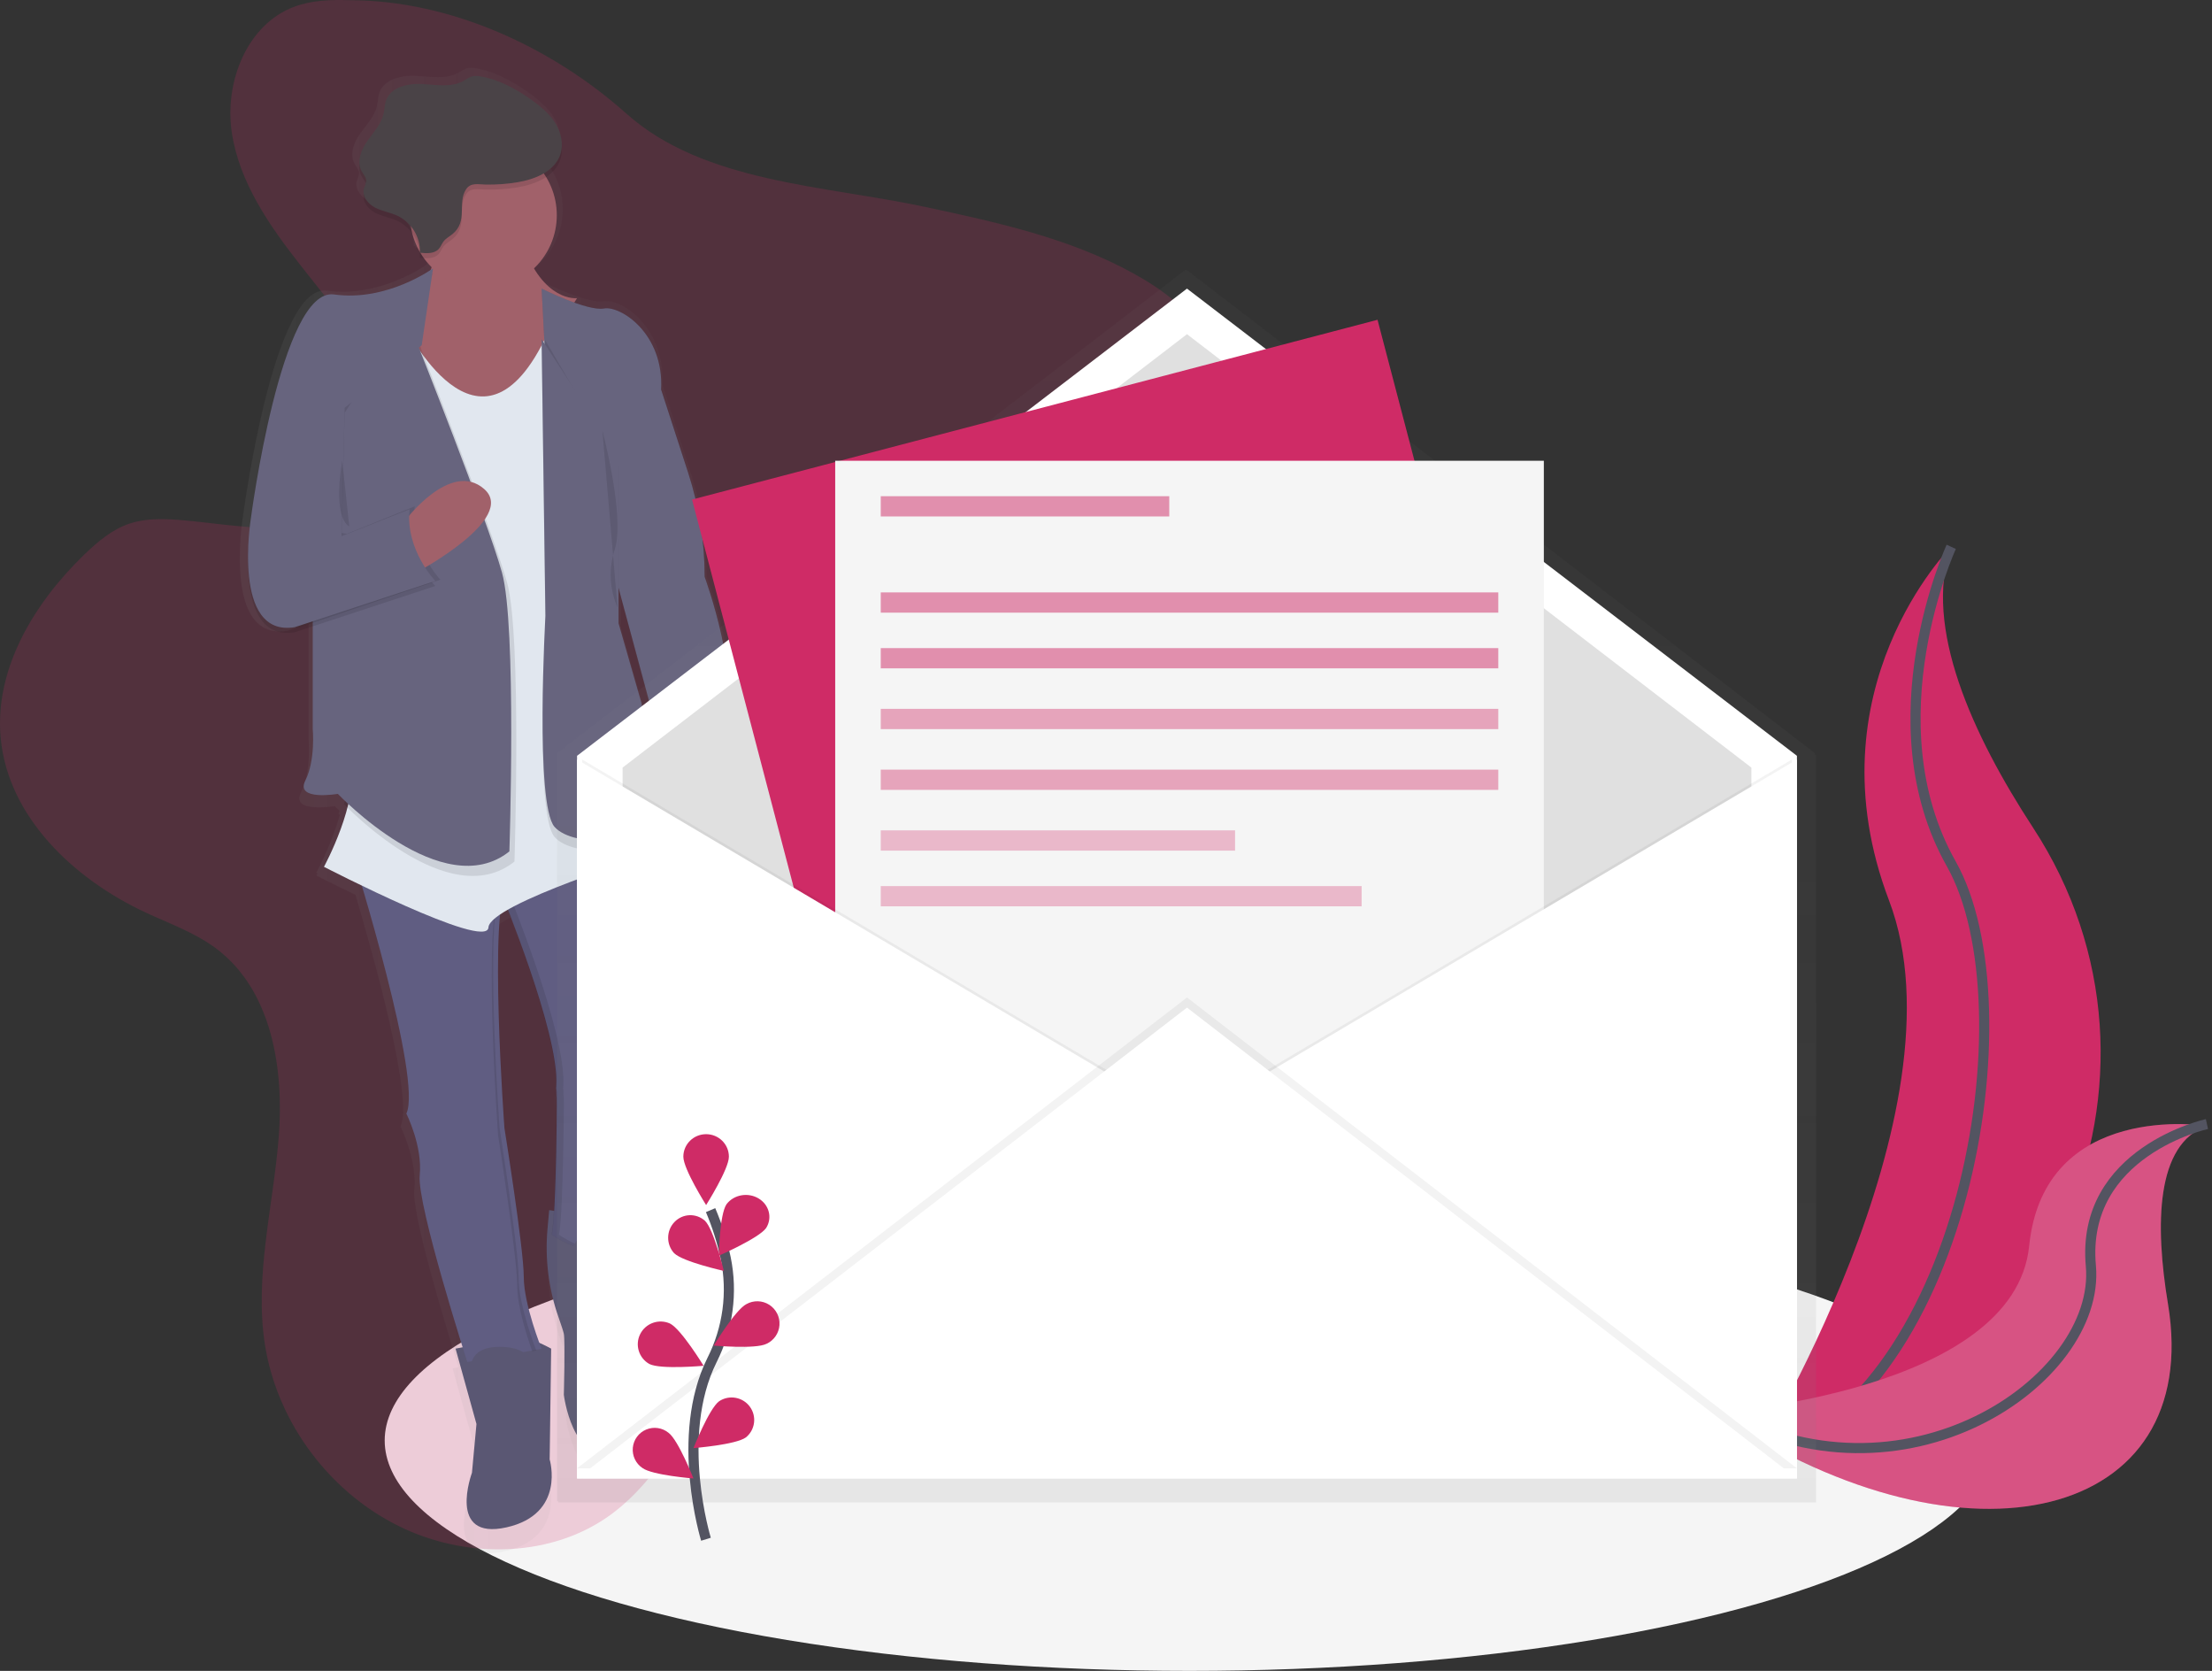 <?xml version="1.0" encoding="UTF-8"?>
<svg width="437px" height="330px" viewBox="0 0 437 330" version="1.1" xmlns="http://www.w3.org/2000/svg" xmlns:xlink="http://www.w3.org/1999/xlink">
    <rect x="0" y="0" width="437" height="330" fill="#333333" stroke="none"/>
    <!-- Generator: Sketch 52.2 (67145) - http://www.bohemiancoding.com/sketch -->
    <title>undraw_newsletter_vovu</title>
    <desc>Created with Sketch.</desc>
    <defs>
        <linearGradient x1="0.006%" y1="50.008%" x2="99.948%" y2="50.008%" id="linearGradient-1">
            <stop stop-color="#808080" stop-opacity="0.25" offset="0%"></stop>
            <stop stop-color="#808080" stop-opacity="0.12" offset="54%"></stop>
            <stop stop-color="#808080" stop-opacity="0.1" offset="100%"></stop>
        </linearGradient>
        <linearGradient x1="50.001%" y1="100.006%" x2="50.001%" y2="-0.001%" id="linearGradient-2">
            <stop stop-color="#808080" stop-opacity="0.25" offset="0%"></stop>
            <stop stop-color="#808080" stop-opacity="0.12" offset="54%"></stop>
            <stop stop-color="#808080" stop-opacity="0.1" offset="100%"></stop>
        </linearGradient>
    </defs>
    <g id="Symbols" stroke="none" stroke-width="1" fill="none" fill-rule="evenodd">
        <g id="Streaks-/-Streak-newsletter" transform="translate(-300, -35)">
            <g id="undraw_newsletter_vovu" transform="translate(300, 35)">
                <ellipse id="Oval" fill="#F5F5F5" fill-rule="nonzero" cx="235" cy="284.5" rx="159" ry="45.5"></ellipse>
                <path d="M385.441,108 C385.441,108 357.334,136.125 373.201,177.86 C389.068,219.594 346,289 346,289 C346,289 346.453,288.932 347.319,288.782 C405.048,278.585 433.732,212.517 401.63,163.439 C389.712,145.193 379.897,123.786 385.441,108 Z" id="Shape" fill="#CF2B66" fill-rule="nonzero"></path>
                <path d="M385.485,108 C385.485,108 369.6,142.476 385.485,170.602 C401.369,198.727 388.208,277.659 346,289" id="Shape" stroke="#535461" stroke-width="2"></path>
                <path d="M436,222.353 C436,222.353 403.811,217.22 400.876,246.099 C397.942,274.977 339,278.975 339,278.975 C339,278.975 339.382,279.239 340.106,279.713 C388.788,311.702 435.327,300.089 428.316,257.612 C425.69,241.822 425.9,225.96 436,222.353 Z" id="Shape" fill="#CF2B66" fill-rule="nonzero"></path>
                <path d="M436,222.353 C436,222.353 403.811,217.22 400.876,246.099 C397.942,274.977 339,278.975 339,278.975 C339,278.975 339.382,279.239 340.106,279.713 C388.788,311.702 435.327,300.089 428.316,257.612 C425.69,241.822 425.9,225.96 436,222.353 Z" id="Shape" fill="#F5F5F5" fill-rule="nonzero" opacity="0.2"></path>
                <path d="M436,222 C436,222 411.018,227.449 413.069,250.016 C415.121,272.582 375.955,299.621 339,278.171" id="Shape" stroke="#535461" stroke-width="2"></path>
                <path d="M69.055,0.039 C65.379,-0.088 61.611,0.039 58.163,1.32 C48.781,4.803 44.334,16.199 45.78,26.069 C47.226,35.939 53.173,44.51 59.344,52.363 C65.516,60.216 72.202,67.97 75.586,77.345 C77.274,82.027 78.063,87.273 76.348,91.947 C73.703,99.155 65.725,103.184 58.067,104.02 C50.409,104.856 42.719,103.225 35.034,102.657 C31.809,102.43 28.493,102.403 25.456,103.457 C22.122,104.606 19.344,106.95 16.79,109.393 C6.824,118.977 -1.153,132.058 0.137,145.793 C1.597,161.363 14.614,173.672 28.872,180.272 C33.593,182.461 38.587,184.233 42.742,187.358 C53.689,195.597 56.147,211.035 55.057,224.666 C53.967,238.297 50.254,251.941 52.32,265.454 C54.751,281.169 65.511,295.363 80.024,301.995 C92.955,307.899 109.137,307.531 120.618,299.178 C126.214,295.091 130.447,289.454 134.127,283.608 C139.683,274.789 144.191,265.357 147.56,255.502 C149.161,250.819 150.666,245.782 154.401,242.525 C156.682,240.522 159.637,239.4 162.561,238.528 C171.373,235.903 180.655,235.181 189.549,232.846 C198.443,230.512 207.392,226.16 212.226,218.38 C219.068,207.338 215.875,193.217 215.907,180.227 C215.962,150.631 233.745,124.132 240.309,95.29 C242.452,85.861 243.251,75.428 238.461,67.02 C235.205,61.284 229.718,57.196 223.948,54.017 C211.268,47.004 196.856,43.883 182.675,40.845 C162.967,36.63 139.035,36.085 123.76,22.449 C109.101,9.368 89.046,0.039 69.055,0.039 Z" id="Shape" fill="#CF2B66" fill-rule="nonzero" opacity="0.2"></path>
                <g id="Group" opacity="0.5" transform="translate(47, 13)" fill="url(#linearGradient-1)" fill-rule="nonzero">
                    <path d="M92.619,100.854 C92.618,93.728 91.502,86.646 89.312,79.865 L83.867,62.983 C83.867,62.702 83.867,62.425 83.867,62.148 C84.035,51.328 75.601,45.928 72.352,46.514 C69.026,47.113 59.798,42.485 59.798,42.485 L59.798,42.612 C59.165,41.883 58.595,41.103 58.092,40.28 C61.313,37.934 63.452,34.388 64.025,30.445 C64.598,26.501 63.557,22.493 61.137,19.328 C62.134,18.578 62.895,17.558 63.328,16.388 C64.081,14.269 63.505,11.851 62.28,9.963 C61.759,9.175 61.15,8.449 60.465,7.799 C59.427,6.771 58.294,5.844 57.08,5.032 C54.054,2.935 50.729,1.134 47.099,0.495 C46.471,0.346 45.817,0.346 45.189,0.495 C44.644,0.715 44.125,0.995 43.642,1.329 C41.155,2.745 38.061,2.132 35.194,1.983 C32.326,1.833 28.842,2.636 27.935,5.326 C27.653,6.157 27.671,7.055 27.481,7.908 C27.027,9.995 25.416,11.615 24.173,13.352 C22.93,15.09 22,17.436 23.035,19.323 C23.388,19.958 23.942,20.544 23.942,21.27 C23.942,21.791 23.633,22.259 23.488,22.758 C23.175,23.892 23.765,25.026 24.672,25.848 C25.063,26.269 25.524,26.62 26.034,26.886 C27.472,27.621 29.128,27.848 30.593,28.529 C31.325,28.872 31.996,29.332 32.58,29.89 C34.027,31.404 34.805,33.436 34.74,35.53 L35.044,35.561 C35.044,35.652 35.044,35.738 35.044,35.829 C35.362,35.865 35.697,35.897 36.029,35.911 C36.505,36.68 37.05,37.404 37.657,38.075 C37.555,38.462 37.438,38.855 37.308,39.254 C36.242,39.994 27.522,45.801 17.604,44.404 C7.019,42.911 0.966,89.189 0.966,89.189 C0.574,91.836 0.383,94.508 0.395,97.183 C0.349,103.989 1.779,112.895 9.741,111.584 L13.974,110.191 L13.974,133.08 C13.974,133.08 14.578,139.351 12.463,143.516 C10.349,147.681 19.119,146.201 19.119,146.201 C19.119,146.201 19.455,146.551 20.072,147.145 L19.877,147.694 L20.135,147.957 C18.982,151.901 17.427,155.715 15.494,159.341 L15.744,159.468 C15.585,159.772 15.494,159.921 15.494,159.921 C15.494,159.921 18.752,161.587 23.234,163.733 C26.837,175.91 34.722,204.112 32.127,209.484 L32.199,209.638 C32.685,210.646 35.398,216.585 34.849,222.024 C34.354,226.888 41.087,248.988 43.601,257.014 L42.412,257.255 L46.645,272.481 L45.738,282.335 C45.738,282.335 40.597,296.069 52.693,293.383 C64.789,290.697 61.463,279.649 61.463,279.649 L61.767,257.255 C61.767,257.255 60.601,256.606 59.163,255.984 C58.174,253.312 56.019,246.996 56.019,242.627 C56.019,236.956 52.085,212.469 52.085,212.469 L52.085,212.42 L52.085,212.324 L52.085,212.297 L52.062,211.97 L52.062,211.916 C52.062,211.612 52.013,211.195 51.976,210.686 L51.976,210.659 C51.523,204.04 50.161,181.55 51.155,169.826 C52.029,169.23 52.938,168.688 53.877,168.202 C56.822,175.642 64.412,195.746 63.927,204.18 C63.323,214.615 63.777,206.422 63.927,205.088 C63.972,204.675 64.004,205.174 64.018,206.295 C64.018,206.499 64.018,206.726 64.018,206.966 C64.018,207.206 64.018,207.474 64.018,207.751 C64.018,208.028 64.018,208.327 64.018,208.658 C64.018,208.816 64.018,208.976 64.018,209.139 C64.018,209.466 64.018,209.808 64.018,210.165 C64.018,210.343 64.018,210.525 64.018,210.709 C64.018,211.616 64.018,212.624 63.986,213.672 C63.986,213.88 63.986,214.092 63.986,214.307 C63.986,214.947 63.986,215.6 63.954,216.262 C63.954,217.17 63.918,218.05 63.9,218.962 C63.854,221.004 63.795,223.068 63.723,225.001 C63.723,225.215 63.715,225.429 63.7,225.64 C63.685,226.064 63.668,226.478 63.65,226.884 C63.632,227.289 63.614,227.685 63.596,228.072 C63.578,228.456 63.558,228.83 63.537,229.193 C63.514,229.619 63.487,230.028 63.464,230.418 L61.822,230.182 L61.472,233.957 C60.922,239.95 61.696,245.991 63.741,251.651 C64.303,253.203 64.739,254.487 64.834,254.945 C65.138,256.438 64.834,267.195 64.834,267.195 C64.834,267.195 66.649,281.228 75.12,278.538 C78.931,277.326 80.782,273.642 81.667,269.949 C82.648,265.668 82.282,261.188 80.619,257.123 C79.416,254.101 78.187,249.864 79.053,246.588 C80.564,240.917 80.564,232.854 80.564,232.854 L79.63,232.723 C79.862,232.28 80.073,231.826 80.26,231.362 C80.26,231.362 79.956,210.759 82.678,208.073 C84.176,206.594 84.04,203.041 83.586,200.138 C82.938,195.936 82.785,191.672 83.132,187.434 C83.318,185.252 83.586,183.351 83.899,182.675 C84.697,181.096 85.496,165.18 81.962,157.521 L82.688,157.295 L82.574,156.732 L82.688,156.696 C83.221,158.119 83.826,159.513 84.502,160.874 C84.681,161.014 84.886,161.116 85.106,161.174 C94.901,159.454 95.296,150.312 94.751,145.321 C95.164,145.521 95.391,145.648 95.391,145.648 L96.299,132.491 C97.229,130.39 97.574,127.709 97.551,124.809 C97.592,114.447 92.619,100.854 92.619,100.854 Z M81.821,138.253 C81.149,132.522 80.219,127.128 80.219,127.128 L75.682,111.003 L75.682,105.132 L82.878,131.991 L81.821,138.253 Z" id="Shape"></path>
                </g>
                <path d="M108.496,239 L108.163,242.719 C107.638,248.629 108.383,254.584 110.345,260.171 C110.88,261.704 111.299,262.966 111.389,263.419 C111.676,264.892 111.389,275.483 111.389,275.483 C111.389,275.483 113.125,289.312 121.226,286.663 C124.869,285.473 126.624,281.837 127.487,278.2 C128.423,273.982 128.072,269.574 126.48,265.565 C125.328,262.587 124.15,258.401 124.982,255.185 C126.43,249.595 126.43,241.653 126.43,241.653 L108.496,239 Z" id="Shape" fill="#5A5773" fill-rule="nonzero"></path>
                <path d="M99,176.256 C99,176.256 110.488,204.058 109.897,214.296 C109.306,224.534 109.75,216.489 109.897,215.174 C110.158,212.831 109.897,240.655 109.013,243.84 C109.013,243.84 121.092,252.617 125.805,240.914 C125.805,240.914 125.512,220.725 128.159,218.091 C129.616,216.644 129.474,213.158 129.043,210.314 C128.408,206.201 128.254,202.028 128.585,197.879 C128.764,195.74 129.011,193.856 129.332,193.215 C130.216,191.458 131.1,171.56 125.796,166 L99,176.256 Z" id="Shape" fill="#605D82" fill-rule="nonzero"></path>
                <path d="M110.411,243.841 C111.289,240.623 111.549,212.812 111.289,215.169 C111.144,216.485 110.702,224.536 111.289,214.291 C111.876,204.047 100.461,176.244 100.461,176.244 L126,166.423 C125.882,166.273 125.759,166.132 125.636,166 L99,176.244 C99,176.244 110.415,204.051 109.828,214.291 C109.241,224.531 109.683,216.485 109.828,215.169 C110.088,212.826 109.828,240.655 108.95,243.841 C108.95,243.841 113.743,247.345 118.453,246.972 C114.261,246.658 110.411,243.841 110.411,243.841 Z" id="Shape" fill="#000000" fill-rule="nonzero" opacity="0.1"></path>
                <path d="M90,266.355 L94.13,281.237 L93.245,290.865 C93.245,290.865 88.228,304.286 100.032,301.659 C111.836,299.032 108.592,288.238 108.592,288.238 L108.885,266.355 C108.885,266.355 104.163,263.728 102.098,264.023 C100.032,264.318 90,266.355 90,266.355 Z" id="Shape" fill="#5A5773" fill-rule="nonzero"></path>
                <path d="M70,170 C70,170 83.505,213.261 80.277,219.938 C80.277,219.938 83.505,226.326 82.921,232.128 C82.336,237.929 92.317,269 92.317,269 L107,266.386 C107,266.386 103.475,257.677 103.475,252.16 C103.475,246.643 99.658,222.814 99.658,222.814 C99.658,222.814 96.431,179.26 100.247,174.614 L70,170 Z" id="Shape" fill="#605D82" fill-rule="nonzero"></path>
                <g id="Group" opacity="0.1" transform="translate(69, 169)" fill="#000000" fill-rule="nonzero">
                    <path d="M29.149,8.624 C26.744,18.579 29.401,55.213 29.401,55.213 C29.401,55.213 33.174,79.248 33.174,84.841 C33.174,89.093 35.2,95.22 36.161,97.881 L36.946,97.74 C36.946,97.74 33.462,88.948 33.462,83.377 C33.462,77.807 29.69,53.75 29.69,53.75 C29.69,53.75 27.263,20.27 29.149,8.624 Z" id="Shape"></path>
                    <path d="M10.54,50.81 L10.613,50.96 C10.635,50.81 10.658,50.65 10.671,50.504 C10.633,50.608 10.589,50.71 10.54,50.81 Z" id="Shape"></path>
                    <path d="M29.618,6.491 C29.75,5.985 29.972,5.508 30.272,5.082 L0.384,0.392 C0.384,0.392 0.56,0.962 0.862,1.978 L29.618,6.491 Z" id="Shape"></path>
                </g>
                <path d="M139.299,154.331 C139.299,154.331 143.679,170.66 130.544,173 C130.331,172.945 130.132,172.846 129.958,172.71 C129.958,172.71 122.37,157.833 128.207,152 L139.299,154.331 Z" id="Shape" fill="#A1616A" fill-rule="nonzero"></path>
                <path d="M86.633,44 C86.633,44 87.507,56.259 77.899,62.102 C68.29,67.946 98.274,84 98.274,84 L114,58.888 C114,58.888 107.308,59.755 103.233,48.086 L86.633,44 Z" id="Shape" fill="#A1616A" fill-rule="nonzero"></path>
                <path d="M79.805,64 C79.805,64 94.74,94.963 108.209,65.753 L129,168.565 C129,168.565 96.785,178.499 96.498,183.172 C96.211,187.846 64,171.2 64,171.2 C64,171.2 71.026,158.346 69.273,150.461 C67.52,142.576 79.805,64 79.805,64 Z" id="Shape" fill="#000000" fill-rule="nonzero" opacity="0.1"></path>
                <path d="M79.805,64 C79.805,64 94.74,94.962 108.209,65.753 L129,168.566 C129,168.566 96.785,178.499 96.498,183.173 C96.211,187.846 64,171.196 64,171.196 C64,171.196 71.026,158.343 69.273,150.458 C67.52,142.573 79.805,64 79.805,64 Z" id="Shape" fill="#E1E7EF" fill-rule="nonzero"></path>
                <path d="M93.808,274 C93.808,274 90.062,266 98.705,266 C107.349,266 105.91,273.172 105.91,273.172 L93.808,274 Z" id="Shape" fill="#5A5773" fill-rule="nonzero"></path>
                <path d="M113.667,252 C113.667,252 110.292,243.287 118.728,243.007 C127.163,242.727 122.946,250.873 122.946,250.873 L113.667,252 Z" id="Shape" fill="#5A5773" fill-rule="nonzero"></path>
                <path d="M107,57 C107,57 116.055,61.527 119.324,60.929 C122.593,60.332 131.2,65.877 130.609,76.941 L135.975,93.446 C138.121,100.064 139.211,106.968 139.207,113.913 C139.207,113.913 146.927,134.872 142.772,144.189 L141.88,157 C141.88,157 135.051,153.215 127.922,154.379 L129.718,143.917 L121.684,114.216 L108.321,82.482 L107,57 Z" id="Shape" fill="#000000" fill-rule="nonzero" opacity="0.1"></path>
                <path d="M107,57 C107,57 116.055,61.527 119.324,60.929 C122.593,60.332 131.2,65.877 130.609,76.941 L135.975,93.446 C138.121,100.064 139.211,106.968 139.207,113.913 C139.207,113.913 146.927,134.872 142.772,144.189 L141.88,157 C141.88,157 135.051,153.215 127.922,154.379 L129.704,143.899 L121.684,114.207 L108.334,82.473 L107,57 Z" id="Shape" fill="#67647E" fill-rule="nonzero"></path>
                <path d="M122.206,91.98 L122.206,124.991 L126.724,140.767 C126.724,140.767 129.734,158.002 128.831,163.262 C127.927,168.522 113.475,169.69 109.561,165.306 C105.647,160.923 107.754,123.514 107.754,123.514 L107,68.753 L107.604,67 L122.206,91.98 Z" id="Shape" fill="#000000" fill-rule="nonzero" opacity="0.1"></path>
                <path d="M122.206,90.179 L122.206,123.103 L126.724,138.838 C126.724,138.838 129.734,156.028 128.831,161.274 C127.927,166.521 113.475,167.685 109.561,163.313 C105.647,158.941 107.754,121.631 107.754,121.631 L107,67 L122.206,90.179 Z" id="Shape" fill="#67647E" fill-rule="nonzero"></path>
                <path d="M63,117.405 L72.297,146.404 L67.937,158.787 C67.937,158.787 88.563,180.641 101.636,170.151 C101.636,170.151 103.091,125.565 100.182,115.076 C97.273,104.586 83.332,69.311 83.332,69.311 L80.446,60 L65.051,68.741 L63,117.405 Z" id="Shape" fill="#000000" fill-rule="nonzero" opacity="0.1"></path>
                <path d="M61.782,115.425 L61.782,143.967 C61.782,143.967 62.368,150.088 60.319,154.166 C58.271,158.243 66.747,156.789 66.747,156.789 C66.747,156.789 87.488,178.64 100.634,168.152 C100.634,168.152 102.097,123.571 99.172,113.083 C96.246,102.594 82.228,67.324 82.228,67.324 L79.307,58 L63.826,66.739 L61.782,115.425 Z" id="Shape" fill="#67647E" fill-rule="nonzero"></path>
                <path d="M85.55,54 C85.55,54 76.444,60.63 65.991,59.155 C55.539,57.679 49.567,103.359 49.567,103.359 C49.567,103.359 45.686,126.934 58.228,124.872 L86,115.735 C86,115.735 80.029,109.545 80.925,101.59 L67.482,106.892 L68.086,81.553 L85.55,54 Z" id="Shape" fill="#000000" fill-rule="nonzero" opacity="0.1"></path>
                <path d="M50.567,101.813 C50.567,101.813 46.686,125.983 59.228,123.869 L87,114.502 C87,114.502 81.029,108.16 81.925,100 L68.491,105.44 L50.567,101.813 Z" id="Shape" fill="#000000" fill-rule="nonzero" opacity="0.1"></path>
                <path d="M80,102.854 C80,102.854 89.01,90.777 95.646,96.575 C102.281,102.373 82.379,113 82.379,113 L80,102.854 Z" id="Shape" fill="#A1616A" fill-rule="nonzero"></path>
                <path d="M85.55,53 C85.55,53 76.444,59.63 65.991,58.155 C55.539,56.679 49.567,102.359 49.567,102.359 C49.567,102.359 45.686,125.934 58.228,123.872 L86,114.735 C86,114.735 80.029,108.545 80.925,100.59 L67.482,105.896 L68.086,80.553 L83.316,68.181 L85.55,53 Z" id="Shape" fill="#67647E" fill-rule="nonzero"></path>
                <path d="M102.709,48.754 L86.145,45 C86.145,45 87.008,45.901 86,49.426 C88.666,52.25 91.942,56 96.316,56 C99.446,56.005 102.493,55.073 105,53.343 C104.064,51.892 103.297,50.354 102.709,48.754 Z" id="Shape" fill="#000000" fill-rule="nonzero" opacity="0.1"></path>
                <circle id="Oval" fill="#A1616A" fill-rule="nonzero" cx="95.5" cy="42.5" r="14.5"></circle>
                <path d="M102.294,36.996 C105.735,36.411 109.516,34.885 110.669,31.595 C111.407,29.489 110.844,27.092 109.641,25.217 C108.437,23.341 106.666,21.899 104.84,20.608 C101.875,18.525 98.605,16.737 95.036,16.11 C94.42,15.963 93.779,15.963 93.164,16.11 C92.628,16.329 92.119,16.607 91.646,16.94 C89.207,18.345 86.172,17.737 83.346,17.59 C80.519,17.442 77.129,18.239 76.239,20.908 C75.962,21.733 75.981,22.622 75.778,23.47 C75.317,25.544 73.753,27.157 72.55,28.885 C71.346,30.613 70.419,32.95 71.434,34.811 C71.78,35.443 72.356,36.023 72.356,36.742 C72.267,37.253 72.112,37.751 71.895,38.222 C71.475,39.752 72.697,41.296 74.109,42.024 C75.52,42.752 77.143,42.978 78.582,43.655 C81.332,45.011 83.038,47.845 82.949,50.909 C84.259,51.061 85.785,51.139 86.67,50.162 C87.067,49.724 87.261,49.139 87.62,48.674 C88.082,48.065 88.801,47.706 89.391,47.217 C92.495,44.669 90.291,41.148 92.048,38.401 C92.97,36.987 94.436,37.42 95.921,37.443 C98.055,37.493 100.189,37.343 102.294,36.996 Z" id="Shape" fill="#000000" fill-rule="nonzero" opacity="0.1"></path>
                <path d="M102.294,35.985 C105.735,35.4 109.516,33.875 110.669,30.587 C111.407,28.482 110.844,26.086 109.641,24.212 C108.437,22.337 106.666,20.895 104.84,19.606 C101.875,17.524 98.605,15.737 95.036,15.11 C94.42,14.963 93.779,14.963 93.164,15.11 C92.628,15.329 92.119,15.607 91.646,15.939 C89.207,17.344 86.172,16.736 83.346,16.589 C80.519,16.441 77.129,17.238 76.239,19.905 C75.962,20.73 75.981,21.619 75.778,22.466 C75.317,24.539 73.753,26.151 72.55,27.878 C71.346,29.605 70.419,31.941 71.434,33.802 C71.78,34.433 72.356,35.013 72.356,35.731 C72.267,36.242 72.112,36.739 71.895,37.21 C71.475,38.739 72.697,40.282 74.109,41.01 C75.52,41.738 77.143,41.963 78.582,42.641 C81.344,43.995 83.057,46.837 82.963,49.909 C84.272,50.061 85.799,50.139 86.684,49.163 C87.081,48.725 87.275,48.14 87.634,47.675 C88.095,47.067 88.815,46.708 89.405,46.219 C92.509,43.672 90.304,40.153 92.061,37.408 C92.984,35.994 94.45,36.427 95.935,36.45 C98.065,36.493 100.194,36.337 102.294,35.985 Z" id="Shape" fill="#4A4347" fill-rule="nonzero"></path>
                <path d="M119,85 C119,85 123.513,101.943 121.464,108.483 C120.212,112.287 120.397,116.265 122,120" id="Shape" fill="#000000" fill-rule="nonzero" opacity="0.1"></path>
                <path d="M67.618,91 C67.618,91 65.542,101.741 69,104" id="Shape" fill="#000000" fill-rule="nonzero" opacity="0.1"></path>
                <path d="M149,229 C149.552,229 150,228.552 150,228 C150,227.448 149.552,227 149,227 C148.448,227 148,227.448 148,228 C148,228.552 148.448,229 149,229 Z" id="Shape" fill="#000000" fill-rule="nonzero"></path>
                <g id="Group" opacity="0.5" transform="translate(110, 53)" fill="url(#linearGradient-2)" fill-rule="nonzero">
                    <path d="M248.546,96.123 L248.546,95.746 L124.573,0.418 C124.412,0.299 124.193,0.299 124.032,0.418 L0.055,95.746 L0.055,243.509 L0.291,243.509 L0.291,243.746 L248.786,243.746 L248.786,95.982 L248.546,96.123 Z" id="Shape"></path>
                </g>
                <polygon id="Shape" fill="#FFFFFF" fill-rule="nonzero" points="355 292 114 292 114 149.273 234.5 57 355 149.273"></polygon>
                <polygon id="Shape" fill="#E0E0E0" fill-rule="nonzero" points="346 284 123 284 123 151.598 234.5 66 346 151.598"></polygon>
                <polygon id="Rectangle-path" fill="#CF2B66" fill-rule="nonzero" transform="translate(227, 167) rotate(-14.69) translate(-227, -167) " points="157 78 297 78 297 256 157 256"></polygon>
                <polygon id="Rectangle-path" fill="#F5F5F5" fill-rule="nonzero" points="165 91 305 91 305 269 165 269"></polygon>
                <polygon id="Shape" fill="#000000" fill-rule="nonzero" opacity="0.05" points="115 150 235 221 115 292"></polygon>
                <polygon id="Shape" fill="#FFFFFF" fill-rule="nonzero" points="114 150 234 221 114 292"></polygon>
                <polygon id="Shape" fill="#000000" fill-rule="nonzero" opacity="0.05" points="354 150 234 221 354 292"></polygon>
                <polygon id="Shape" fill="#FFFFFF" fill-rule="nonzero" points="355 150 235 221 355 292"></polygon>
                <polygon id="Shape" fill="#000000" fill-rule="nonzero" opacity="0.05" points="114 290 234.5 197 355 290"></polygon>
                <polygon id="Shape" fill="#FFFFFF" fill-rule="nonzero" points="114 292 234.5 199 355 292"></polygon>
                <path d="M139.471,304 C139.471,304 133.194,283.641 140.649,268.647 C143.817,262.38 144.772,255.3 143.371,248.469 C142.68,245.232 141.68,242.063 140.384,239" id="Shape" stroke="#535461" stroke-width="2"></path>
                <path d="M144,228.443 C144,230.896 139.5,238 139.5,238 C139.5,238 135,230.891 135,228.443 C135,225.989 137.015,224 139.5,224 C141.985,224 144,225.989 144,228.443 Z" id="Shape" fill="#CF2B66" fill-rule="nonzero"></path>
                <path d="M151.362,242.524 C149.963,244.532 142,248 142,248 C142,248 142.145,239.823 143.543,237.816 C144.992,235.93 147.779,235.437 149.871,236.697 C151.963,237.957 152.62,240.524 151.362,242.524 Z" id="Shape" fill="#CF2B66" fill-rule="nonzero"></path>
                <path d="M151.416,265.408 C149.25,266.5 141,265.747 141,265.747 C141,265.747 145.301,258.652 147.462,257.56 C148.871,256.771 150.599,256.819 151.962,257.686 C153.324,258.553 154.103,260.099 153.989,261.712 C153.875,263.326 152.887,264.747 151.416,265.413 L151.416,265.408 Z" id="Shape" fill="#CF2B66" fill-rule="nonzero"></path>
                <path d="M147.363,283.885 C145.383,285.342 137,286 137,286 C137,286 140.086,278.205 142.066,276.748 C144.044,275.432 146.711,275.896 148.126,277.801 C149.54,279.707 149.205,282.384 147.363,283.885 Z" id="Shape" fill="#CF2B66" fill-rule="nonzero"></path>
                <path d="M133.185,247.507 C134.938,249.22 143,251 143,251 C143,251 141.023,242.832 139.287,241.119 C137.533,239.541 134.87,239.644 133.239,241.353 C131.608,243.062 131.584,245.773 133.185,247.511 L133.185,247.507 Z" id="Shape" fill="#CF2B66" fill-rule="nonzero"></path>
                <path d="M128.308,269.397 C130.531,270.509 139,269.742 139,269.742 C139,269.742 134.585,262.511 132.367,261.399 C130.166,260.41 127.572,261.321 126.484,263.466 C125.396,265.611 126.201,268.228 128.308,269.401 L128.308,269.397 Z" id="Shape" fill="#CF2B66" fill-rule="nonzero"></path>
                <path d="M126.929,289.937 C128.853,291.359 137,292 137,292 C137,292 134.001,284.4 132.077,282.979 C130.84,281.967 129.146,281.719 127.67,282.332 C126.194,282.946 125.175,284.322 125.02,285.913 C124.865,287.504 125.599,289.05 126.929,289.937 Z" id="Shape" fill="#CF2B66" fill-rule="nonzero"></path>
                <polygon id="Rectangle-path" fill="#CF2B66" fill-rule="nonzero" opacity="0.5" points="174 98 231 98 231 102 174 102"></polygon>
                <polygon id="Rectangle-path" fill="#CF2B66" fill-rule="nonzero" opacity="0.5" points="174 117 296 117 296 121 174 121"></polygon>
                <polygon id="Rectangle-path" fill="#CF2B66" fill-rule="nonzero" opacity="0.5" points="174 128 296 128 296 132 174 132"></polygon>
                <polygon id="Rectangle-path" fill="#CF2B66" fill-rule="nonzero" opacity="0.4" points="174 140 296 140 296 144 174 144"></polygon>
                <polygon id="Rectangle-path" fill="#CF2B66" fill-rule="nonzero" opacity="0.4" points="174 152 296 152 296 156 174 156"></polygon>
                <polygon id="Rectangle-path" fill="#CF2B66" fill-rule="nonzero" opacity="0.3" points="174 164 244 164 244 168 174 168"></polygon>
                <polygon id="Rectangle-path" fill="#CF2B66" fill-rule="nonzero" opacity="0.3" points="174 175 269 175 269 179 174 179"></polygon>
            </g>
        </g>
    </g>
</svg>